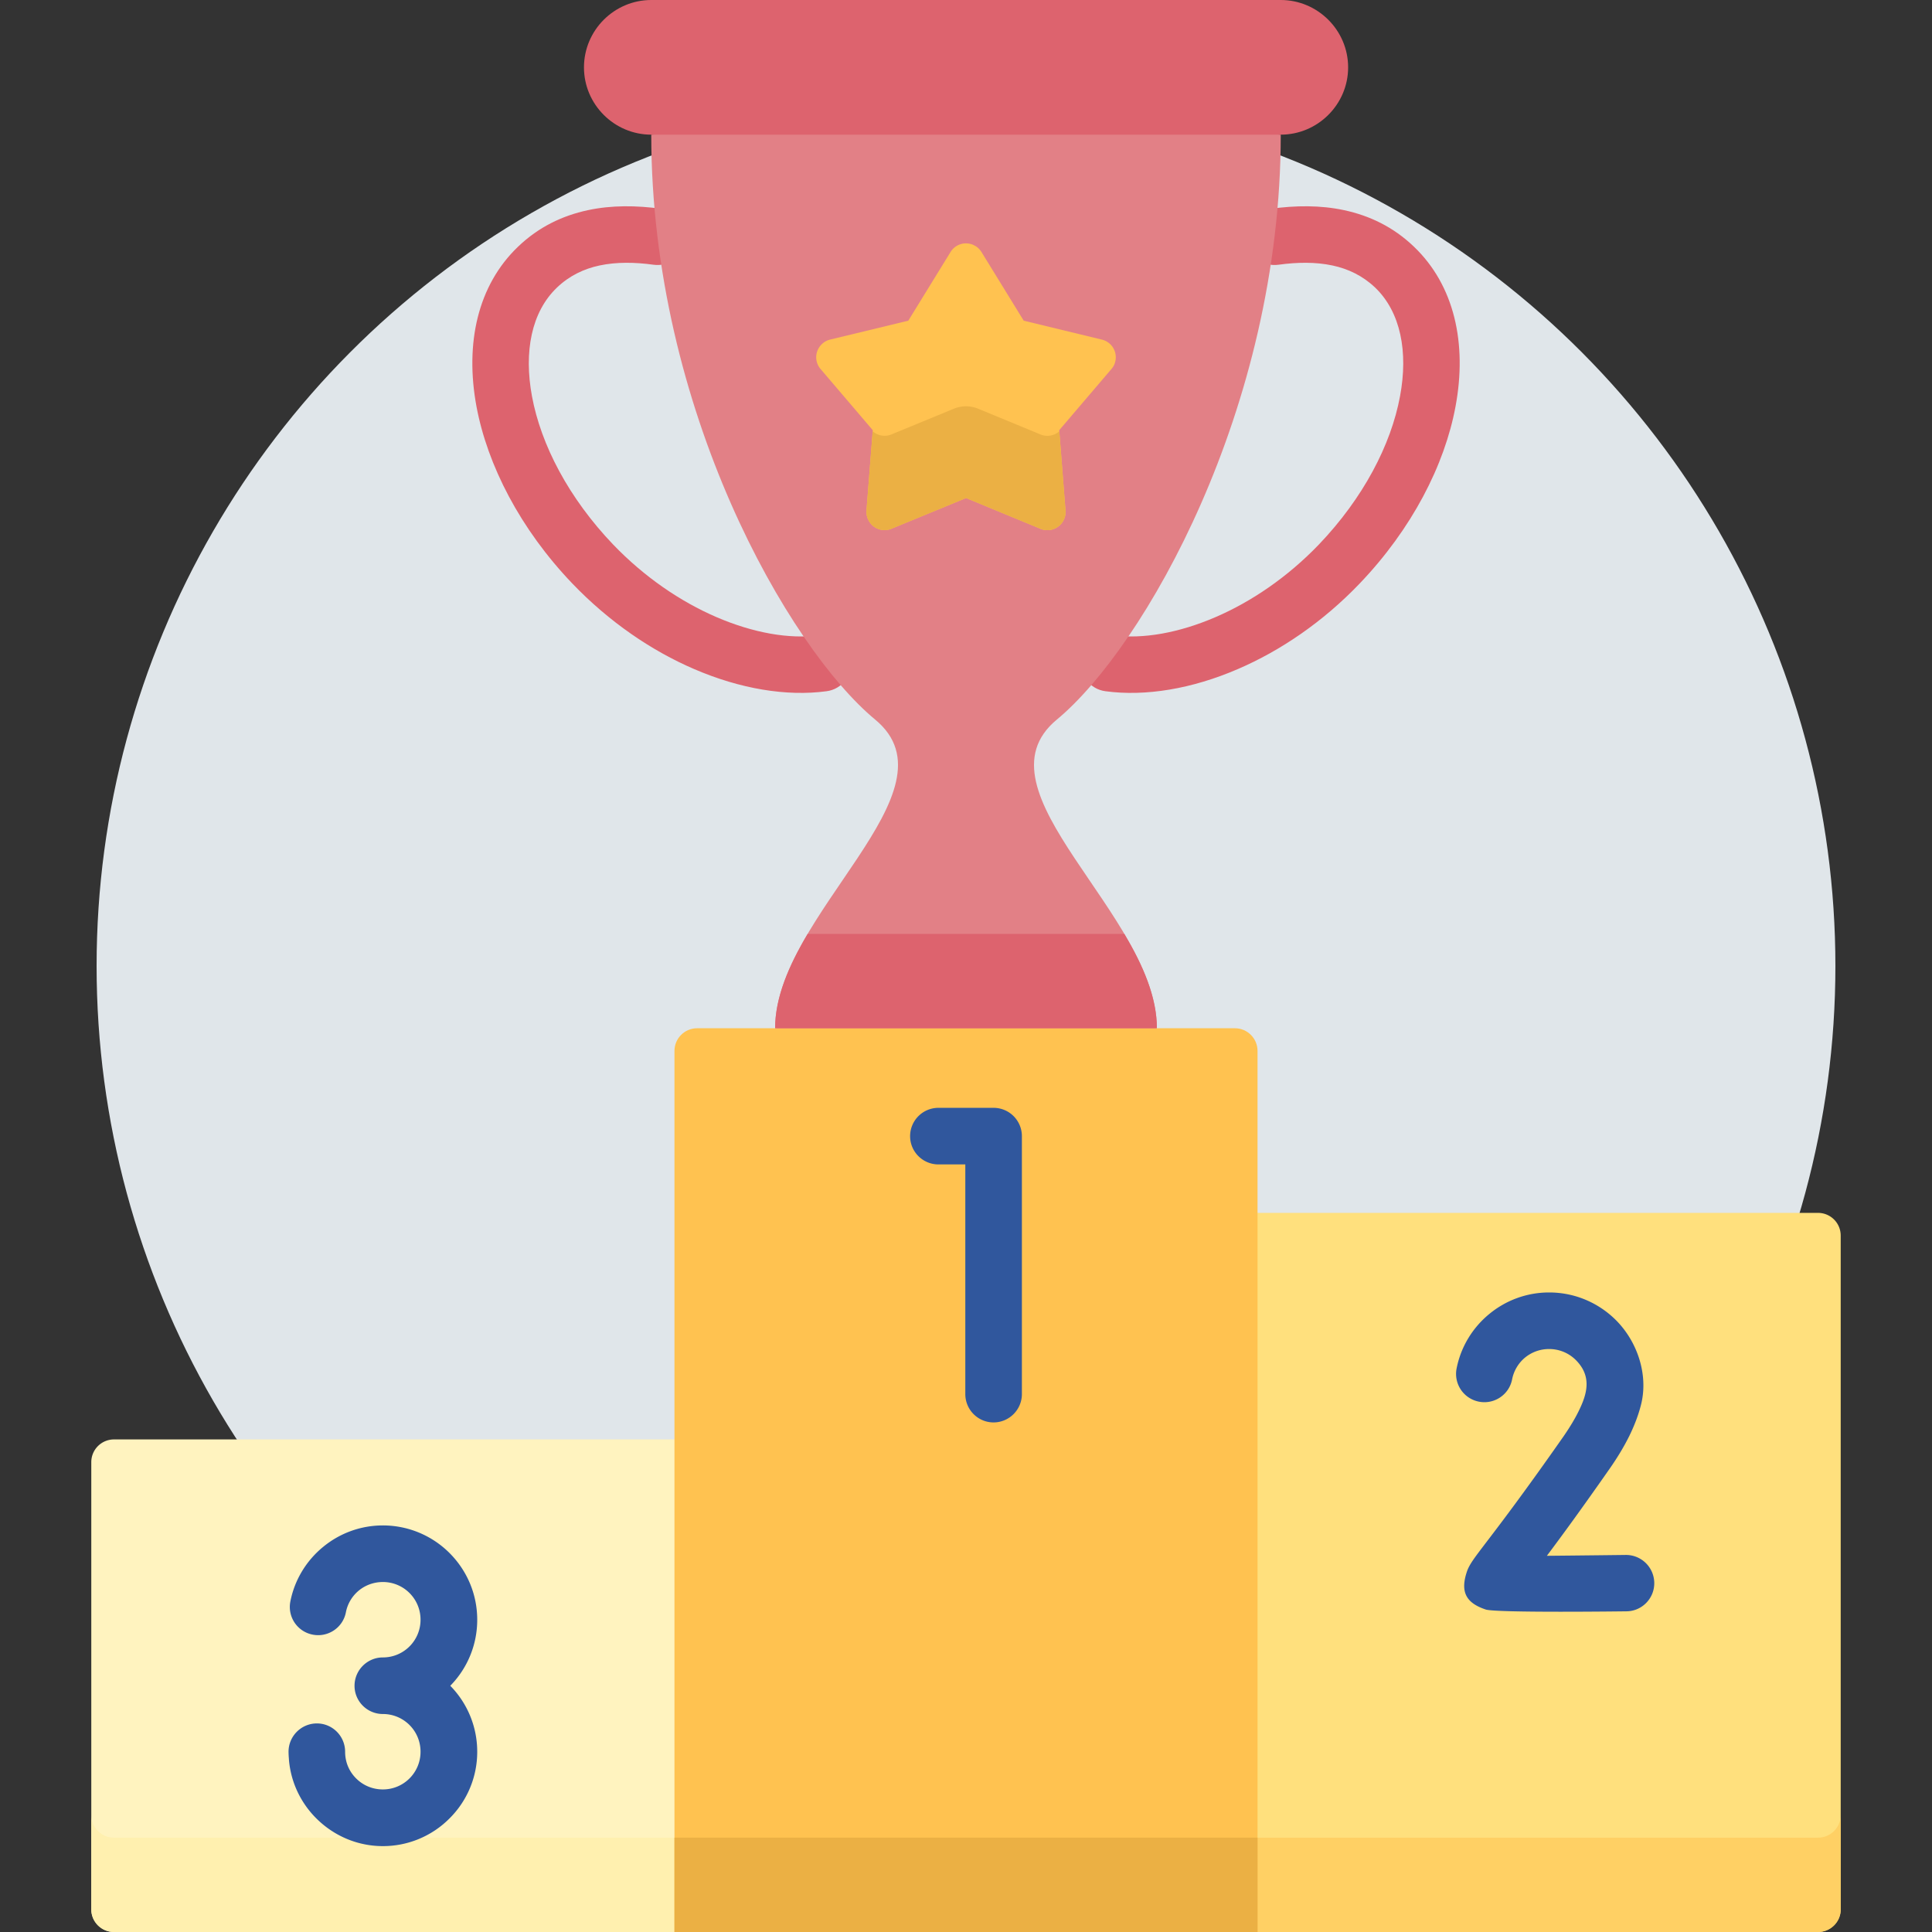 <svg xmlns="http://www.w3.org/2000/svg" version="1.1" xmlns:xlink="http://www.w3.org/1999/xlink" width="512" height="512" x="0" y="0" viewBox="0 0 512 512" style="enable-background:new 0 0 512 512" xml:space="preserve" class=""><rect x="0" y="0" width="512" height="512" fill="#333333" stroke="none"/><circle r="256" cx="256" cy="256" fill="#e0e6ea" shape="circle" transform="matrix(0.9,0,0,0.9,25.6,25.6)"></circle><g transform="matrix(1,0,0,1,0,0)"><g fill-rule="evenodd" clip-rule="evenodd"><path fill="#fff3bf" d="M30.204 512H183.73V381.464H30.204a6.011 6.011 0 0 0-6.01 6.009v118.546c0 3.288 2.693 5.981 6.01 5.981z" opacity="1" data-original="#fff3bf"></path><path fill="#fff0af" d="M30.204 512H183.73v-25.002H30.204c-3.317 0-6.01-2.693-6.01-5.98v25.001c0 3.288 2.693 5.981 6.01 5.981z" opacity="1" data-original="#fff0af"></path><path fill="#ffe07d" d="M328.27 512h153.526c3.317 0 6.01-2.693 6.01-5.981V327.434a6.013 6.013 0 0 0-6.01-6.009H328.27z" opacity="1" data-original="#ffe07d"></path><path fill="#ffd064" d="M328.27 512h153.526c3.317 0 6.01-2.693 6.01-5.981v-25.001c0 3.287-2.693 5.98-6.01 5.98H328.27z" opacity="1" data-original="#ffd064"></path></g><path fill="#dd636e" d="M217.065 168.352c4.11-.538 7.88 2.324 8.419 6.406.567 4.11-2.324 7.881-6.406 8.419-10.63 1.446-22.96-.624-35.122-5.867-11.282-4.848-22.536-12.501-32.287-22.678-13.805-14.429-22.48-31.323-25.399-46.914-3.09-16.696.312-32.117 11.027-42.35 5.471-5.244 11.764-8.221 18.482-9.666 6.321-1.361 12.954-1.275 19.474-.369 4.11.567 6.973 4.365 6.406 8.447s-4.366 6.945-8.447 6.379c-4.933-.681-9.836-.766-14.343.198-4.11.878-7.965 2.692-11.254 5.839-6.803 6.491-8.815 17.036-6.633 28.828 2.381 12.869 9.751 26.987 21.515 39.29 8.277 8.617 17.83 15.108 27.355 19.219 9.753 4.196 19.305 5.896 27.213 4.819zM294.935 168.352c-4.11-.538-7.88 2.324-8.419 6.406-.538 4.11 2.324 7.881 6.406 8.419 10.658 1.446 22.989-.624 35.122-5.867 11.282-4.848 22.564-12.501 32.287-22.678 13.805-14.429 22.508-31.323 25.399-46.914 3.118-16.696-.312-32.117-11.027-42.35-5.471-5.244-11.764-8.221-18.482-9.666-6.321-1.361-12.954-1.275-19.474-.369-4.11.567-6.945 4.365-6.378 8.447s4.337 6.945 8.419 6.379c4.961-.681 9.836-.766 14.344.198 4.11.878 7.965 2.692 11.282 5.839 6.775 6.491 8.815 17.036 6.604 28.828-2.381 12.869-9.751 26.987-21.515 39.29-8.277 8.617-17.83 15.108-27.355 19.219-9.724 4.196-19.277 5.896-27.213 4.819z" opacity="1" data-original="#dd636e"></path><path fill="#e28086" fill-rule="evenodd" d="M339.411 35.688c0 72.738-36.426 136.065-59.329 155-22.905 18.935 26.504 51.677 26.504 81.809l-50.174 8.107-50.996-8.107c0-30.132 49.409-62.873 26.504-81.809-22.904-18.935-59.329-82.262-59.329-155l81.724-6.604z" clip-rule="evenodd" opacity="1" data-original="#e28086"></path><path fill="#ffc250" fill-rule="evenodd" d="M178.741 512H333.26V278.507c0-3.316-2.693-6.01-5.981-6.01H184.722c-3.288 0-5.981 2.693-5.981 6.01z" clip-rule="evenodd" opacity="1" data-original="#ffc250" class=""></path><path fill="#30579d" d="M248.701 308.584c-4.139 0-7.512-3.346-7.512-7.485a7.507 7.507 0 0 1 7.512-7.512H263.3a7.507 7.507 0 0 1 7.512 7.512v68.345c0 4.139-3.373 7.512-7.512 7.512s-7.483-3.373-7.483-7.512v-60.859h-7.116z" opacity="1" data-original="#30579d" class=""></path><path fill="#ebb044" fill-rule="evenodd" d="M178.741 486.998H333.26V512H178.741z" clip-rule="evenodd" opacity="1" data-original="#ebb044"></path><path fill="#dd636e" fill-rule="evenodd" d="M297.967 247.496c4.933 8.306 8.618 16.753 8.618 25.001h-101.17c0-8.248 3.685-16.695 8.618-25.001z" clip-rule="evenodd" opacity="1" data-original="#dd636e"></path><path fill="#ffc250" d="m260.153 66.87 11.14 18.113 20.722 5.018a4.806 4.806 0 0 1 3.544 5.812 4.419 4.419 0 0 1-1.021 1.983l-13.833 16.215 1.672 21.317a4.82 4.82 0 0 1-4.451 5.159c-.907.057-1.758-.113-2.495-.481l-19.417-8.023-19.757 8.136c-2.438 1.02-5.245-.143-6.265-2.608a4.804 4.804 0 0 1-.369-2.183l1.672-21.317-13.833-16.215a4.78 4.78 0 0 1 .539-6.774c.623-.567 1.389-.907 2.183-1.077l20.523-4.961 11.197-18.198a4.795 4.795 0 0 1 6.633-1.559c.68.396 1.219.992 1.616 1.643z" opacity="1" data-original="#ffc250" class=""></path><path fill="#ebb044" d="m280.733 114.294 1.644 21.034a4.82 4.82 0 0 1-4.451 5.159c-.907.057-1.758-.113-2.495-.481l-19.417-8.023-19.757 8.136c-2.438 1.02-5.245-.143-6.265-2.608a4.804 4.804 0 0 1-.369-2.183l1.644-21.034c1.332 1.162 3.26 1.559 4.99.822l16.384-6.746c2.239-.936 4.479-.936 6.718 0l16.073 6.633c.737.368 1.587.538 2.495.481a4.746 4.746 0 0 0 2.806-1.19z" opacity="1" data-original="#ebb044"></path><path fill="#dd636e" fill-rule="evenodd" d="M172.589 35.688H339.41c9.808 0 17.858-8.022 17.858-17.83C357.268 8.022 349.218 0 339.41 0H172.589c-9.808 0-17.83 8.023-17.83 17.858.001 9.808 8.023 17.83 17.83 17.83z" clip-rule="evenodd" opacity="1" data-original="#dd636e"></path><path fill="#30579d" d="M430.829 412.077a7.494 7.494 0 0 1 7.568 7.398c.057 4.11-3.26 7.512-7.37 7.541-.114 0-34.498.453-37.305-.482-5.272-1.758-6.747-4.705-4.989-10.006.652-1.928 1.956-3.601 4.79-7.342 3.6-4.706 10.148-13.267 20.778-28.461 1.729-2.495 3.09-4.763 4.082-6.804 2.324-4.705 3.458-9.24-.766-13.492a9.958 9.958 0 0 0-7.086-2.92 10.01 10.01 0 0 0-6.35 2.239 10 10 0 0 0-3.459 5.811c-.793 4.053-4.734 6.69-8.787 5.896a7.49 7.49 0 0 1-5.924-8.787c1.134-5.783 4.28-10.856 8.674-14.457 4.337-3.571 9.865-5.697 15.846-5.697 6.917 0 13.153 2.806 17.688 7.314 5.613 5.612 8.561 14.173 6.775 21.996-.624 2.637-1.644 5.5-3.175 8.647-1.36 2.749-3.09 5.669-5.272 8.788-7.483 10.715-12.841 18.028-16.611 23.045 9.299-.084 20.864-.227 20.893-.227zM91.66 427.3c-.794 4.053-4.734 6.689-8.788 5.896a7.468 7.468 0 0 1-5.924-8.787c1.134-5.782 4.28-10.856 8.674-14.456 4.337-3.572 9.865-5.698 15.846-5.698a24.944 24.944 0 0 1 17.661 7.314c4.535 4.535 7.341 10.771 7.341 17.688a24.9 24.9 0 0 1-7.143 17.49 24.903 24.903 0 0 1 7.143 17.49 24.847 24.847 0 0 1-7.341 17.66 24.846 24.846 0 0 1-17.661 7.342c-6.236 0-11.962-2.324-16.356-6.151-4.45-3.854-7.54-9.268-8.391-15.392a19.687 19.687 0 0 1-.17-1.73 22.221 22.221 0 0 1-.085-1.728c0-4.139 3.373-7.512 7.512-7.512s7.483 3.373 7.483 7.512c0 2.92 1.191 5.584 3.43 7.541 1.757 1.53 4.053 2.438 6.576 2.438a9.94 9.94 0 0 0 7.059-2.92 9.942 9.942 0 0 0 2.92-7.059 9.955 9.955 0 0 0-2.92-7.087 9.952 9.952 0 0 0-7.059-2.92c-4.139 0-7.512-3.345-7.512-7.483 0-4.139 3.373-7.512 7.512-7.512a9.94 9.94 0 0 0 7.059-2.92 9.944 9.944 0 0 0 2.92-7.059 9.954 9.954 0 0 0-2.92-7.086 9.942 9.942 0 0 0-7.059-2.92c-2.437 0-4.649.851-6.35 2.239a9.906 9.906 0 0 0-3.457 5.81z" opacity="1" data-original="#30579d" class=""></path></g></svg>